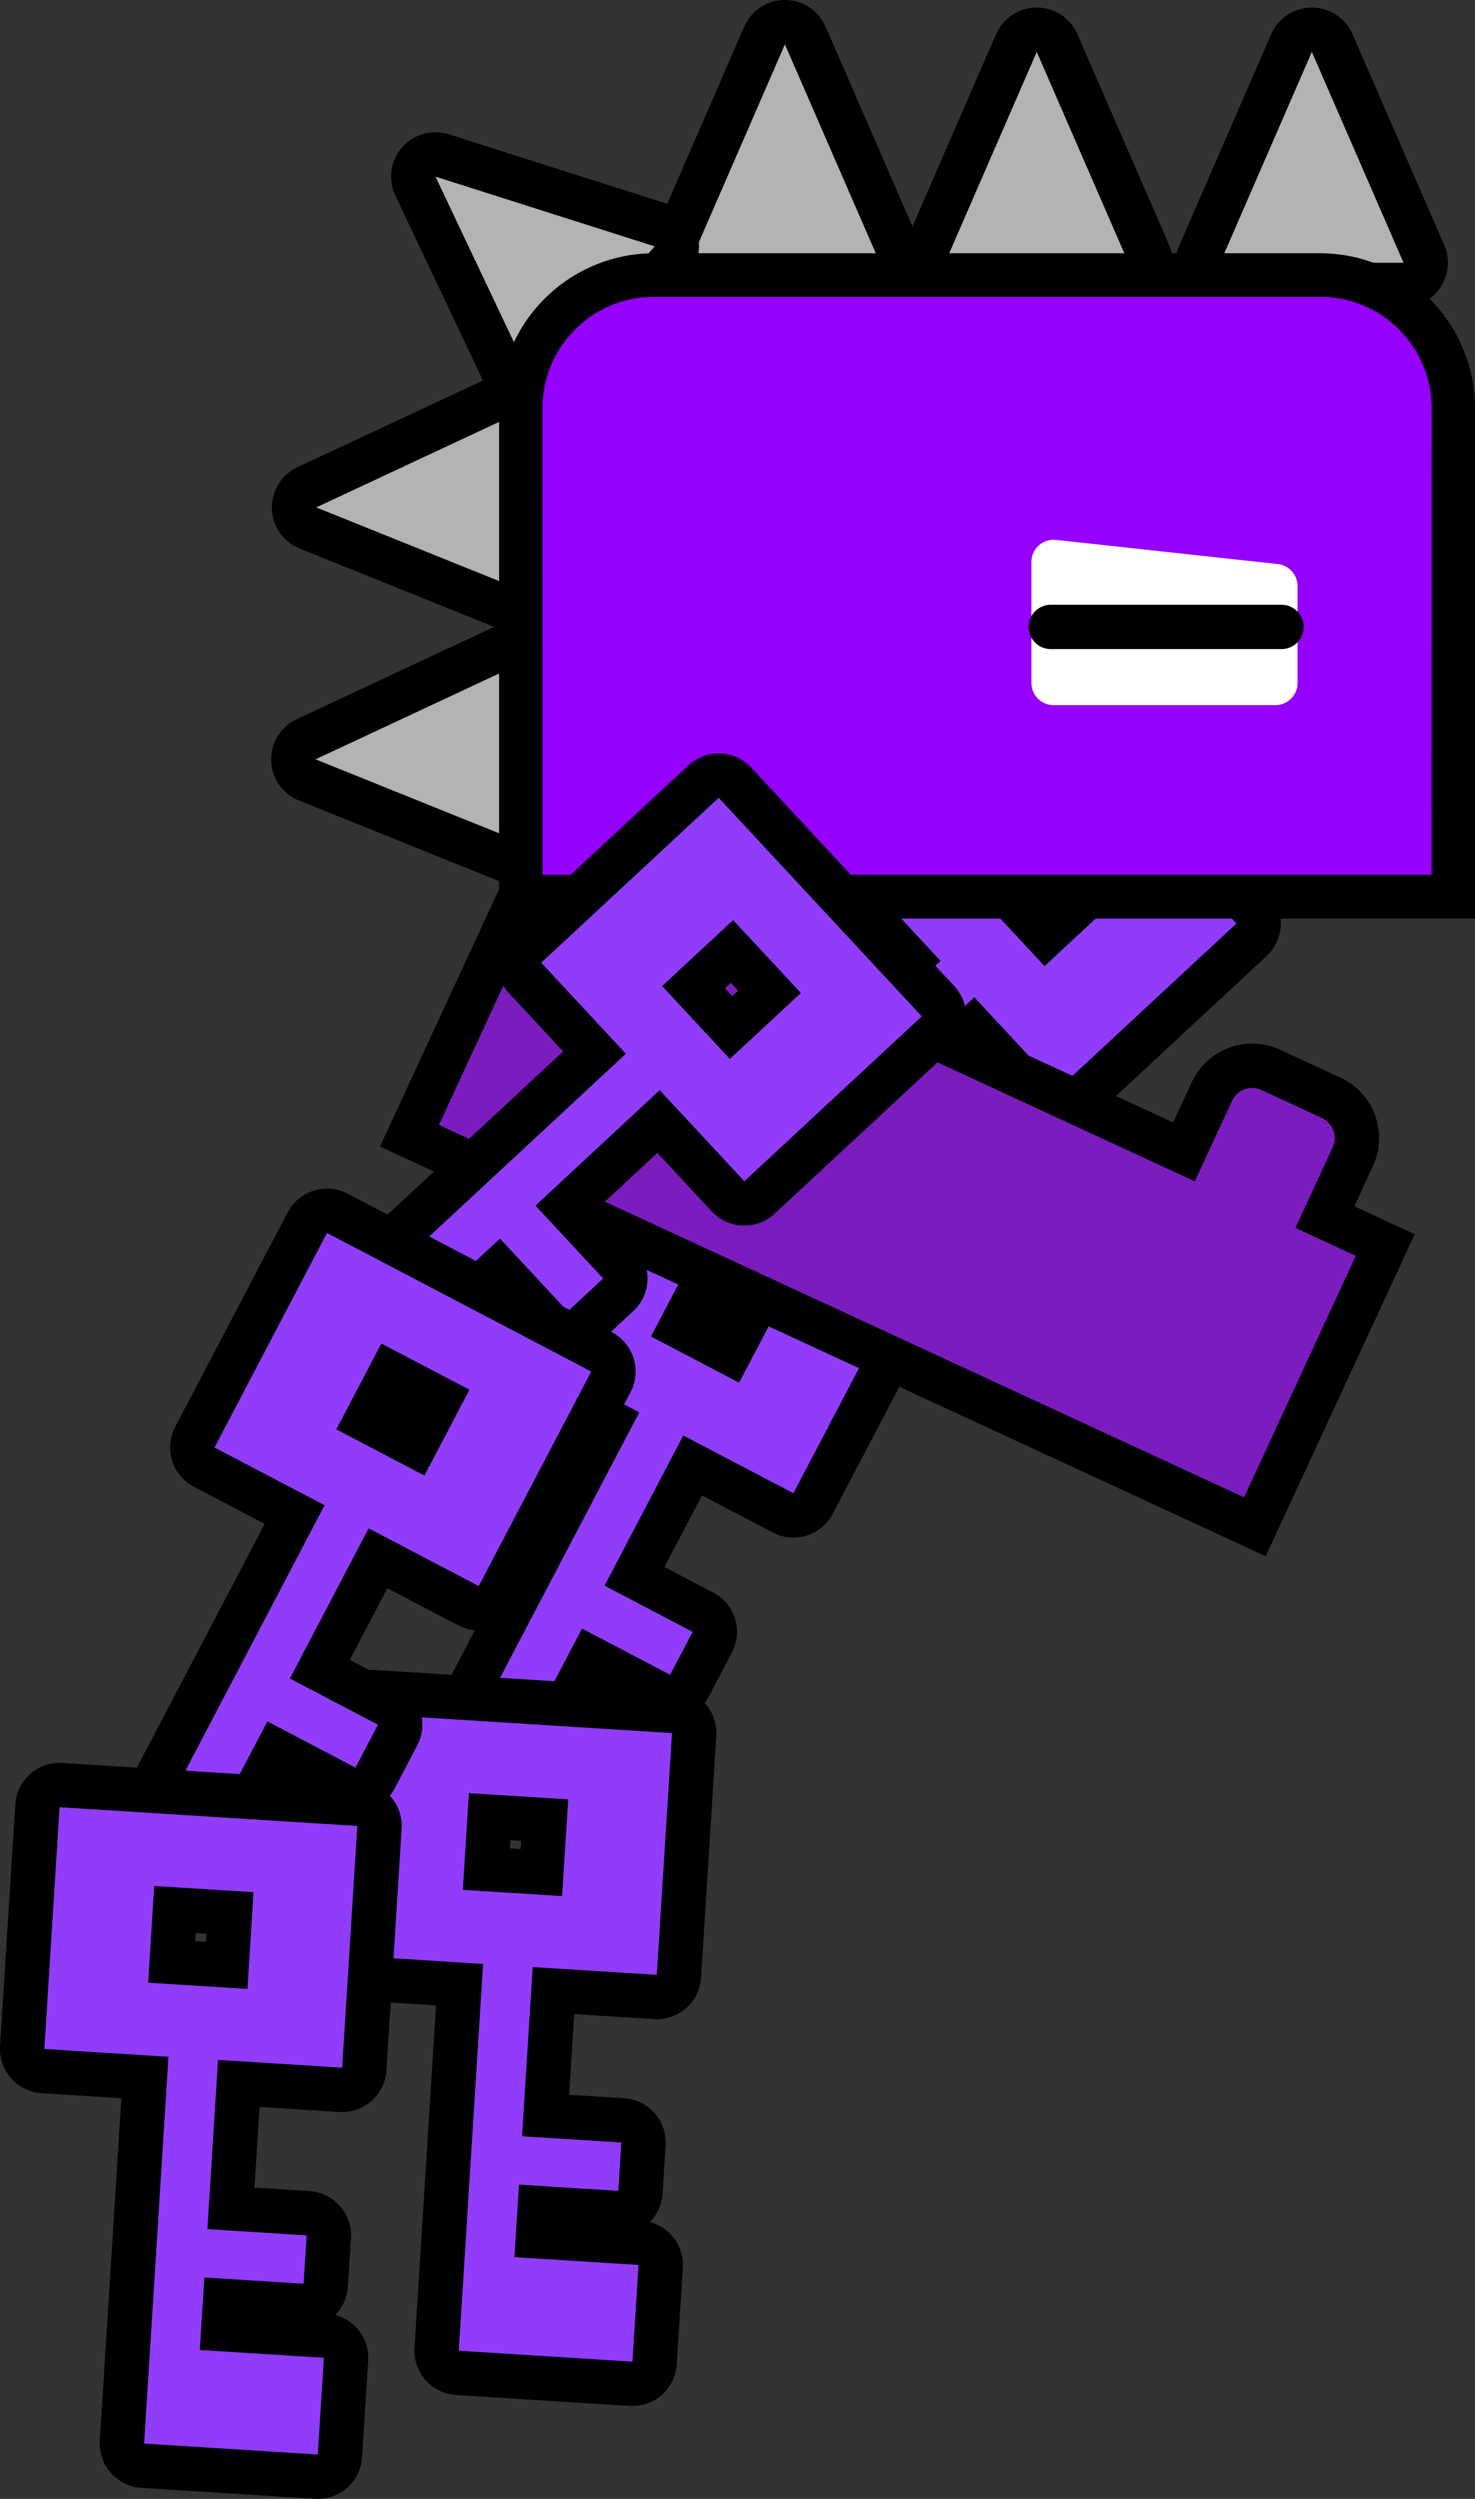 <svg version="1.1" xmlns="http://www.w3.org/2000/svg" xmlns:xlink="http://www.w3.org/1999/xlink" width="66.503" height="112.678" viewBox="0,0,66.503,112.678"><rect x="0" y="0" width="66.503" height="112.678" fill="#333333" stroke="none"/><g transform="translate(-213.554,-69.151)"><g data-paper-data="{&quot;isPaintingLayer&quot;:true}" fill-rule="nonzero" stroke-miterlimit="10" stroke-dasharray="" stroke-dashoffset="0" style="mix-blend-mode: normal"><g stroke-linecap="butt"><path d="M264.433,81h-8.269l4.134,-9.509z" fill="none" stroke="#000000" stroke-width="4" stroke-linejoin="round"/><path d="M264.433,81h-8.269l4.134,-9.509z" fill="#b3b3b3" stroke="none" stroke-width="1" stroke-linejoin="miter"/></g><g stroke-linecap="butt"><path d="M276.836,81h-8.269l4.134,-9.509z" fill="none" stroke="#000000" stroke-width="4" stroke-linejoin="round"/><path d="M276.836,81h-8.269l4.134,-9.509z" fill="#b3b3b3" stroke="none" stroke-width="1" stroke-linejoin="miter"/></g><g stroke-linecap="butt"><path d="M253.078,80.66h-8.269l4.134,-9.509z" fill="none" stroke="#000000" stroke-width="4" stroke-linejoin="round"/><path d="M253.078,80.66h-8.269l4.134,-9.509z" fill="#b3b3b3" stroke="none" stroke-width="1" stroke-linejoin="miter"/></g><g stroke-linecap="butt"><path d="M237.204,87.639l0.224,8.266l-9.617,-3.875z" fill="none" stroke="#000000" stroke-width="4" stroke-linejoin="round"/><path d="M237.204,87.639l0.224,8.266l-9.617,-3.875z" fill="#b3b3b3" stroke="none" stroke-width="1" stroke-linejoin="miter"/></g><g stroke-linecap="butt"><path d="M243.069,80.26l-5.442,6.226l-4.439,-9.371z" fill="none" stroke="#000000" stroke-width="4" stroke-linejoin="round"/><path d="M243.069,80.26l-5.442,6.226l-4.439,-9.371z" fill="#b3b3b3" stroke="none" stroke-width="1" stroke-linejoin="miter"/></g><g stroke-linecap="butt"><path d="M237.172,98.999l0.224,8.266l-9.617,-3.875z" fill="none" stroke="#000000" stroke-width="4" stroke-linejoin="round"/><path d="M237.172,98.999l0.224,8.266l-9.617,-3.875z" fill="#b3b3b3" stroke="none" stroke-width="1" stroke-linejoin="miter"/></g><g data-paper-data="{&quot;index&quot;:null}" stroke-linecap="butt"><g><path d="M269.302,110.792l-8.001,7.436l-3.816,-4.106l-5.601,5.205l3.053,3.285l-1.6,1.487l-3.053,-3.285l-2.4,2.231l3.816,4.106l-3.2,2.974l-5.343,-5.749l12.802,-11.897l-3.816,-4.106l8.001,-7.436zM257.595,109.428l3.053,3.285l3.2,-2.974l-3.053,-3.285z" fill="none" stroke="#000000" stroke-width="4" stroke-linejoin="round"/><path d="M269.302,110.792l-8.001,7.436l-3.816,-4.106l-5.601,5.205l3.053,3.285l-1.6,1.487l-3.053,-3.285l-2.4,2.231l3.816,4.106l-3.2,2.974l-5.343,-5.749l12.802,-11.897l-3.816,-4.106l8.001,-7.436zM257.595,109.428l3.053,3.285l3.2,-2.974l-3.053,-3.285z" fill="#903cfa" stroke="none" stroke-width="1" stroke-linejoin="miter"/></g><g><path d="M254.399,126.809l-5.073,9.674l-4.964,-2.603l-3.551,6.771l3.972,2.083l-1.015,1.935l-3.972,-2.083l-1.522,2.902l4.964,2.603l-2.029,3.869l-6.95,-3.645l8.116,-15.478l-4.964,-2.603l5.073,-9.674zM242.905,129.415l3.972,2.083l2.029,-3.869l-3.972,-2.083z" fill="none" stroke="#000000" stroke-width="4" stroke-linejoin="round"/><path d="M254.399,126.809l-5.073,9.674l-4.964,-2.603l-3.551,6.771l3.972,2.083l-1.015,1.935l-3.972,-2.083l-1.522,2.902l4.964,2.603l-2.029,3.869l-6.95,-3.645l8.116,-15.478l-4.964,-2.603l5.073,-9.674zM242.905,129.415l3.972,2.083l2.029,-3.869l-3.972,-2.083z" fill="#903cfa" stroke="none" stroke-width="1" stroke-linejoin="miter"/></g><g><path d="M243.853,147.298l-0.686,10.901l-5.595,-0.352l-0.48,7.631l4.476,0.281l-0.137,2.18l-4.476,-0.281l-0.206,3.27l5.595,0.352l-0.274,4.361l-7.832,-0.493l1.097,-17.442l-5.595,-0.352l0.686,-10.901zM234.422,154.367l4.476,0.281l0.274,-4.361l-4.476,-0.281z" fill="none" stroke="#000000" stroke-width="4" stroke-linejoin="round"/><path d="M243.853,147.298l-0.686,10.901l-5.595,-0.352l-0.48,7.631l4.476,0.281l-0.137,2.18l-4.476,-0.281l-0.206,3.27l5.595,0.352l-0.274,4.361l-7.832,-0.493l1.097,-17.442l-5.595,-0.352l0.686,-10.901zM234.422,154.367l4.476,0.281l0.274,-4.361l-4.476,-0.281z" fill="#903cfa" stroke="none" stroke-width="1" stroke-linejoin="miter"/></g></g><path d="M243.307,109.57v-14h18v14z" fill="#000000" stroke="none" stroke-width="1" stroke-linecap="butt" stroke-linejoin="miter"/><path d="M276.011,125.291l-5.878,12.706l-38.119,-17.634l5.878,-12.706l29.043,13.435l1.26,-2.723c0.464,-1.002 1.652,-1.439 2.655,-0.976l2.723,1.26c1.002,0.464 1.439,1.652 0.976,2.655l-1.26,2.723z" fill="#7a1cbe" stroke="#000000" stroke-width="2" stroke-linecap="butt" stroke-linejoin="miter"/><g stroke="none" stroke-linecap="butt" stroke-linejoin="miter"><path d="M279.057,109.57h-42v-22c0,-3.314 2.686,-6 6,-6h30c3.314,0 6,2.686 6,6z" fill="#9500ff" stroke-width="1"/><path d="M280.057,110.57h-44v-23c0,-3.866 3.134,-7 7,-7h30c3.866,0 7,3.134 7,7zM238.057,108.57h40v-21c0,-2.761 -2.239,-5 -5,-5h-30c-2.761,0 -5,2.239 -5,5z" fill="#000000" stroke-width="1"/><path d="M238.011,87.551c0,-2.761 2.247,-5.014 5.009,-5.014h30.076c2.761,0 5.009,2.253 5.009,5.014l-0.004,21.046h-40.084z" data-paper-data="{&quot;noHover&quot;:false,&quot;origItem&quot;:[&quot;Path&quot;,{&quot;applyMatrix&quot;:true,&quot;segments&quot;:[[219.75,164],[259.75,164],[[259.75,143],[0,0],[0,-2.76143]],[[254.75,138],[2.76142,0],[0,0]],[[224.75,138],[0,0],[-2.76143,0]],[[219.75,143],[0,-2.76143],[0,0]]],&quot;closed&quot;:true,&quot;fillColor&quot;:[0,0,0,1]}]}" fill="#9500ff" stroke-width="0.5"/></g><path d="M271.057,99.947h-10v-5.458l10,1.091z" fill="#ffffff" stroke="#ffffff" stroke-width="2" stroke-linecap="butt" stroke-linejoin="round"/><g data-paper-data="{&quot;index&quot;:null}" stroke-linecap="butt"><g><path d="M255.115,114.979l-8.001,7.436l-3.816,-4.106l-5.601,5.205l3.053,3.285l-1.6,1.487l-3.053,-3.285l-2.4,2.231l3.816,4.106l-3.2,2.974l-5.343,-5.749l12.802,-11.897l-3.816,-4.106l8.001,-7.436zM243.408,113.614l3.053,3.285l3.2,-2.974l-3.053,-3.285z" fill="none" stroke="#000000" stroke-width="4" stroke-linejoin="round"/><path d="M255.115,114.979l-8.001,7.436l-3.816,-4.106l-5.601,5.205l3.053,3.285l-1.6,1.487l-3.053,-3.285l-2.4,2.231l3.816,4.106l-3.2,2.974l-5.343,-5.749l12.802,-11.897l-3.816,-4.106l8.001,-7.436zM243.408,113.614l3.053,3.285l3.2,-2.974l-3.053,-3.285z" fill="#903cfa" stroke="none" stroke-width="1" stroke-linejoin="miter"/></g><g><path d="M240.212,130.995l-5.073,9.674l-4.964,-2.603l-3.551,6.771l3.972,2.083l-1.015,1.935l-3.972,-2.083l-1.522,2.902l4.964,2.603l-2.029,3.869l-6.95,-3.645l8.116,-15.478l-4.964,-2.603l5.073,-9.674zM228.718,133.602l3.972,2.083l2.029,-3.869l-3.972,-2.083z" fill="none" stroke="#000000" stroke-width="4" stroke-linejoin="round"/><path d="M240.212,130.995l-5.073,9.674l-4.964,-2.603l-3.551,6.771l3.972,2.083l-1.015,1.935l-3.972,-2.083l-1.522,2.902l4.964,2.603l-2.029,3.869l-6.95,-3.645l8.116,-15.478l-4.964,-2.603l5.073,-9.674zM228.718,133.602l3.972,2.083l2.029,-3.869l-3.972,-2.083z" fill="#903cfa" stroke="none" stroke-width="1" stroke-linejoin="miter"/></g><g><path d="M229.666,151.485l-0.686,10.901l-5.595,-0.352l-0.48,7.631l4.476,0.281l-0.137,2.18l-4.476,-0.281l-0.206,3.27l5.595,0.352l-0.274,4.361l-7.832,-0.493l1.097,-17.442l-5.595,-0.352l0.686,-10.901zM220.235,158.553l4.476,0.281l0.274,-4.361l-4.476,-0.281z" fill="none" stroke="#000000" stroke-width="4" stroke-linejoin="round"/><path d="M229.666,151.485l-0.686,10.901l-5.595,-0.352l-0.48,7.631l4.476,0.281l-0.137,2.18l-4.476,-0.281l-0.206,3.27l5.595,0.352l-0.274,4.361l-7.832,-0.493l1.097,-17.442l-5.595,-0.352l0.686,-10.901zM220.235,158.553l4.476,0.281l0.274,-4.361l-4.476,-0.281z" fill="#903cfa" stroke="none" stroke-width="1" stroke-linejoin="miter"/></g></g><path d="M271.332,97.42h-10.4" fill="none" stroke="#000000" stroke-width="2" stroke-linecap="round" stroke-linejoin="miter"/></g></g></svg>